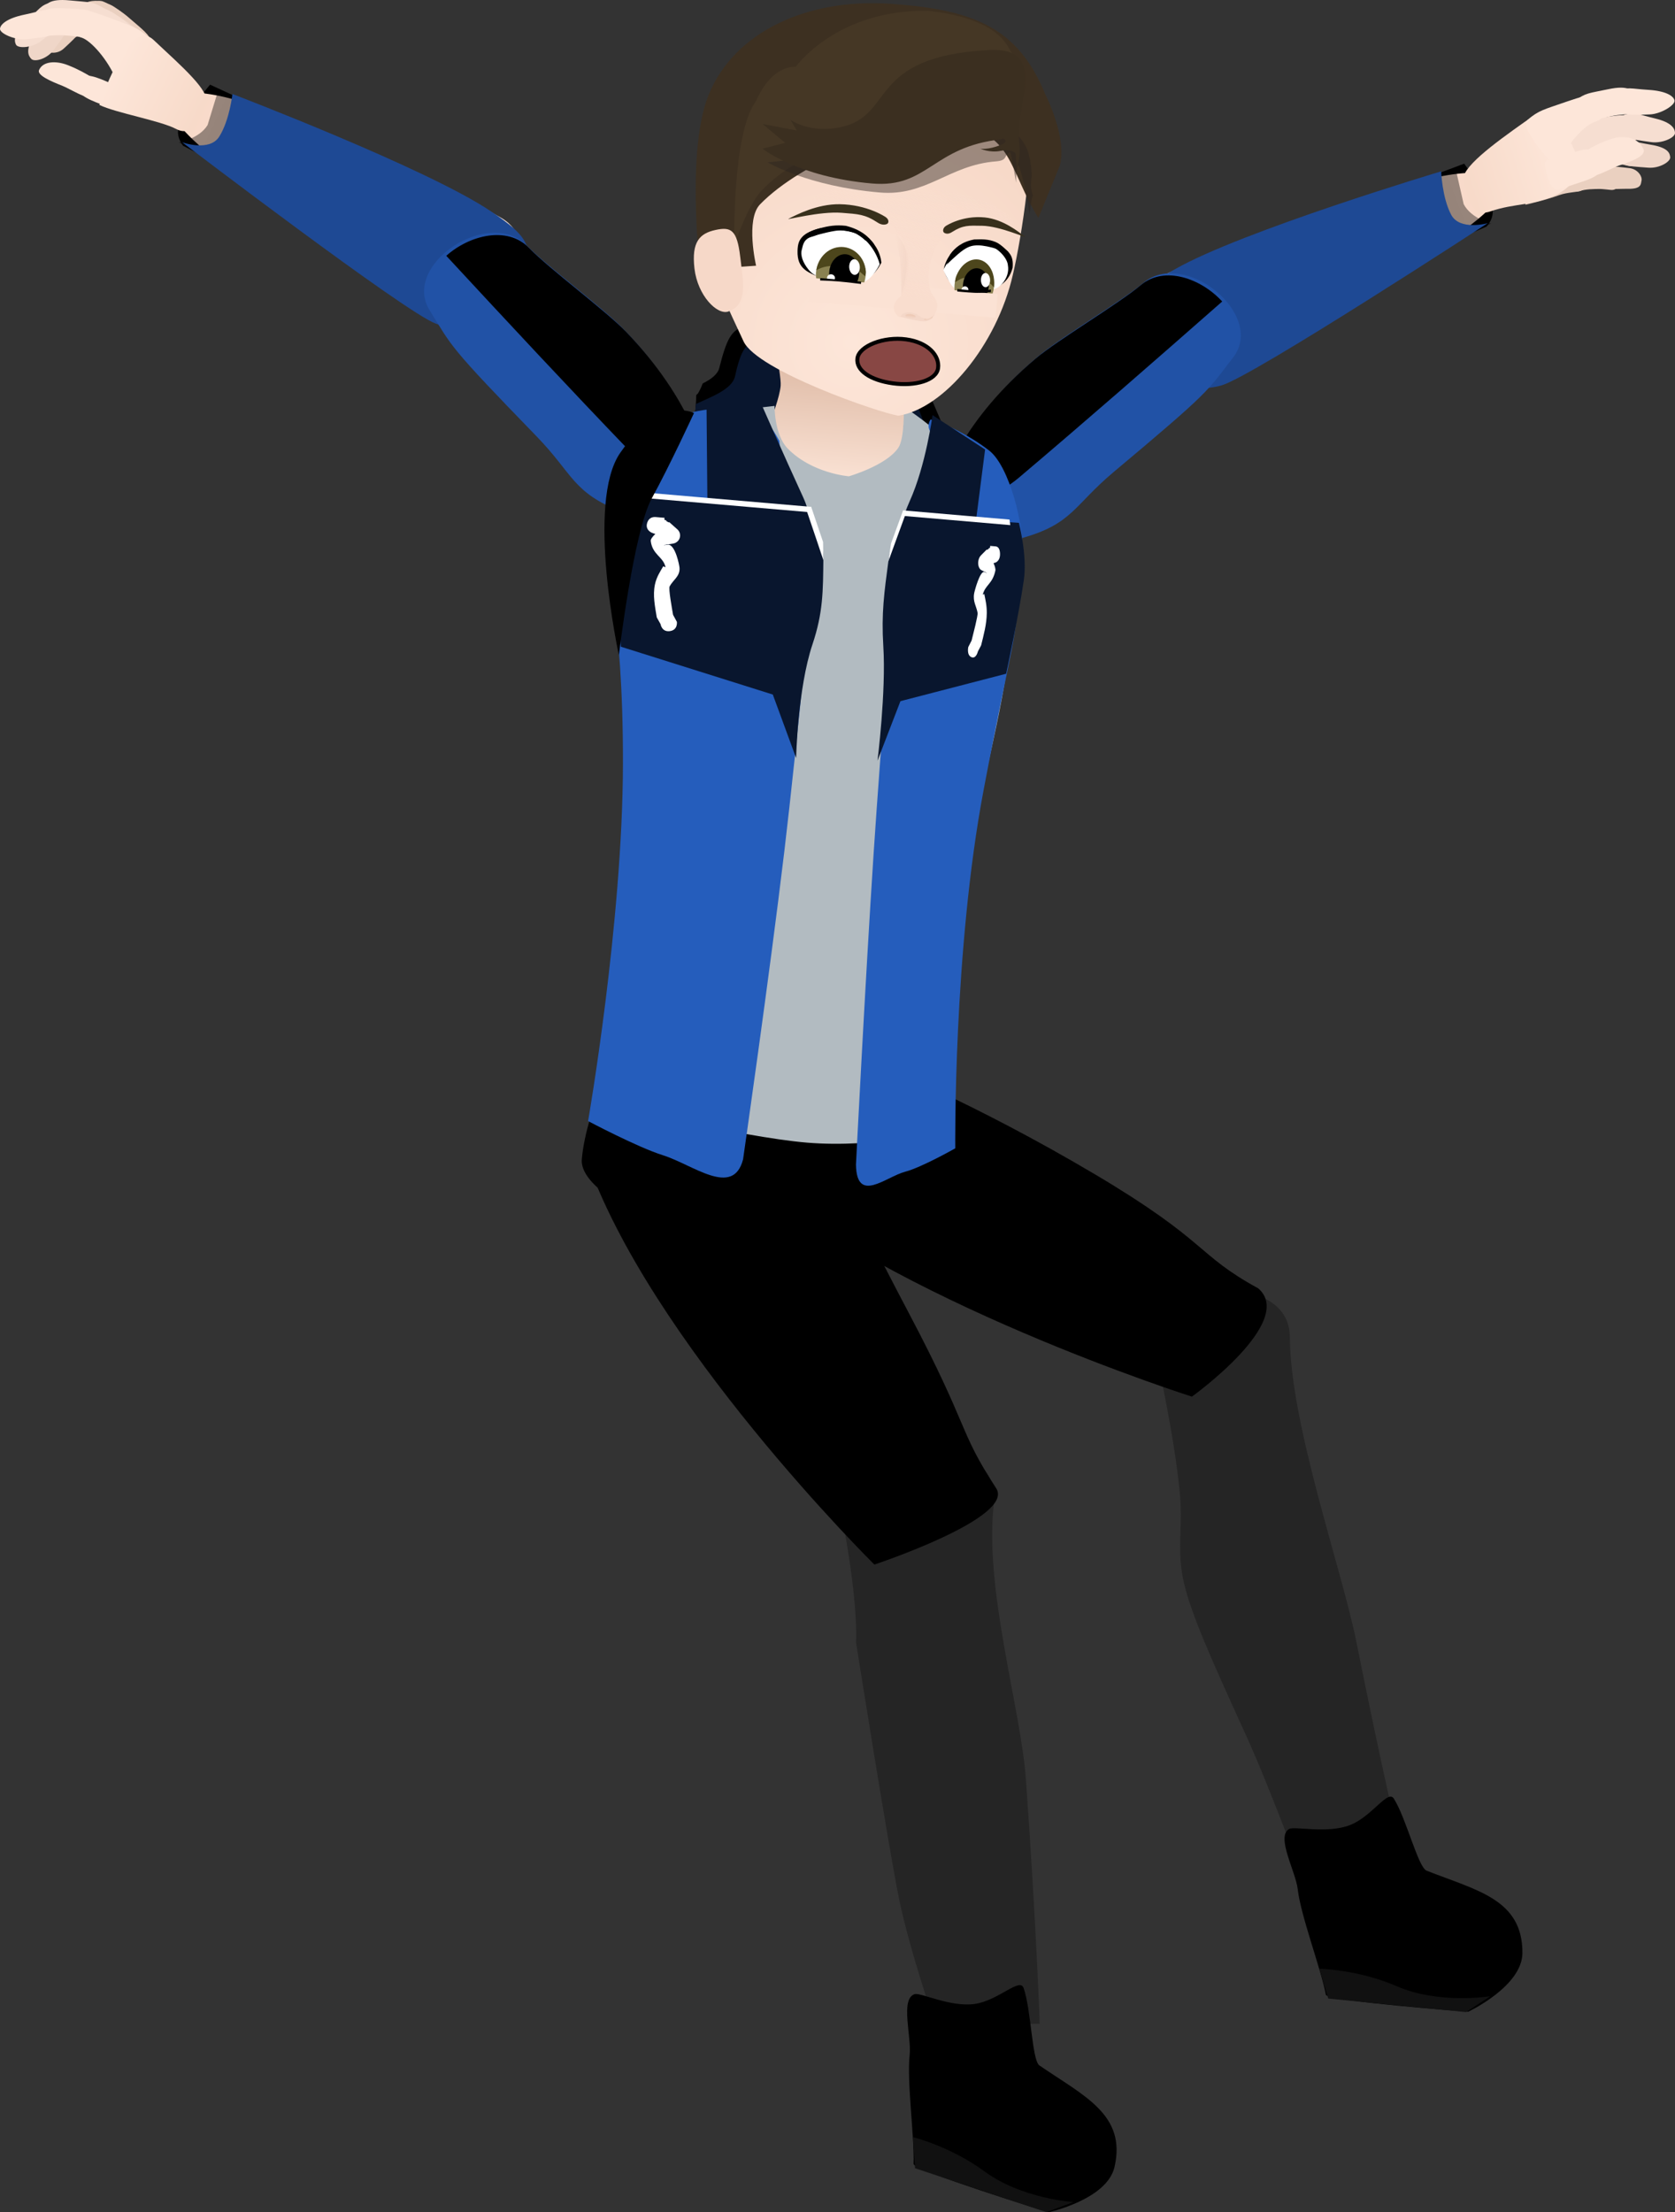 <svg version="1.1" xmlns="http://www.w3.org/2000/svg" xmlns:xlink="http://www.w3.org/1999/xlink" width="316.201" height="417.44" viewBox="0,0,316.201,417.44"><rect x="0" y="0" width="316.201" height="417.44" fill="#333333" stroke="none"/><defs><linearGradient x1="293.963" y1="70.612" x2="362.551" y2="44.918" gradientUnits="userSpaceOnUse" id="color-1"><stop offset="0" stop-color="#fde6d9"/><stop offset="1" stop-color="#f7d9c8"/></linearGradient><linearGradient x1="59.03" y1="154.99" x2="544.088" y2="-26.718" gradientUnits="userSpaceOnUse" id="color-2"><stop offset="0" stop-color="#000000"/><stop offset="1" stop-color="#000000" stop-opacity="0"/></linearGradient><linearGradient x1="354.642" y1="40.545" x2="371.913" y2="35.15" gradientUnits="userSpaceOnUse" id="color-3"><stop offset="0" stop-color="#f7dac9"/><stop offset="1" stop-color="#fde6d9"/></linearGradient><linearGradient x1="174.384" y1="60.016" x2="107.869" y2="29.352" gradientUnits="userSpaceOnUse" id="color-4"><stop offset="0" stop-color="#fde6d9"/><stop offset="1" stop-color="#f7d9c8"/></linearGradient><linearGradient x1="402.482" y1="161.428" x2="-67.914" y2="-55.429" gradientUnits="userSpaceOnUse" id="color-5"><stop offset="0" stop-color="#000000"/><stop offset="1" stop-color="#000000" stop-opacity="0"/></linearGradient><linearGradient x1="115.499" y1="26.327" x2="99.238" y2="18.39" gradientUnits="userSpaceOnUse" id="color-6"><stop offset="0" stop-color="#f7dac9"/><stop offset="1" stop-color="#fde6d9"/></linearGradient><linearGradient x1="237.533" y1="64.826" x2="234.629" y2="98.532" gradientUnits="userSpaceOnUse" id="color-7"><stop offset="0" stop-color="#d2a991"/><stop offset="1" stop-color="#fde6d9"/></linearGradient><radialGradient cx="238.238" cy="70.427" r="43.92" gradientUnits="userSpaceOnUse" id="color-8"><stop offset="0" stop-color="#fde6d9"/><stop offset="1" stop-color="#f7d9c8"/></radialGradient><linearGradient x1="252.635" y1="65.56" x2="252.863" y2="66.265" gradientUnits="userSpaceOnUse" id="color-9"><stop offset="0" stop-color="#ecc6b1"/><stop offset="1" stop-color="#ecc6b1" stop-opacity="0"/></linearGradient><linearGradient x1="245.998" y1="56.402" x2="248.815" y2="56.645" gradientUnits="userSpaceOnUse" id="color-10"><stop offset="0" stop-color="#f4d7c8" stop-opacity="0"/><stop offset="1" stop-color="#f4d7c8"/></linearGradient><linearGradient x1="249.402" y1="65.136" x2="249.307" y2="65.867" gradientUnits="userSpaceOnUse" id="color-11"><stop offset="0" stop-color="#ecc6b1"/><stop offset="1" stop-color="#ecc6b1" stop-opacity="0"/></linearGradient><linearGradient x1="247.684" y1="37.093" x2="244.478" y2="61.547" gradientUnits="userSpaceOnUse" id="color-12"><stop offset="0" stop-color="#f9ddce" stop-opacity="0"/><stop offset="1" stop-color="#f9ddce"/></linearGradient><linearGradient x1="410.446" y1="-1813.268" x2="126.292" y2="1485.4" gradientUnits="userSpaceOnUse" id="color-13"><stop offset="0" stop-color="#2a221e"/><stop offset="1" stop-color="#2a221e" stop-opacity="0"/></linearGradient></defs><g transform="translate(-77.471,-5.84)"><g data-paper-data="{&quot;isPaintingLayer&quot;:true}" fill-rule="nonzero" stroke-linejoin="miter" stroke-miterlimit="10" stroke-dasharray="" stroke-dashoffset="0" style="mix-blend-mode: normal"><path d="M301.353,306.017c-2.033,-7.265 -0.497,-11.249 -1.145,-18.295c-1.012,-11.006 -4.576,-26.74 -4.576,-26.74c-2.506,-13.144 25.259,-16.273 25.329,-2.87c0.086,16.522 9.828,43.914 12.52,57.334c5.564,27.739 8.508,39.354 8.508,39.354l-19.394,2.97c0,0 -6.14,-16.127 -9.199,-22.929c-4.759,-10.582 -10.009,-21.56 -12.042,-28.825z" fill="#252525" stroke="#000000" stroke-width="0" stroke-linecap="butt"/><g data-paper-data="{&quot;index&quot;:null}" stroke="none" stroke-linecap="round"><path d="M327.77,382.243c-0.977,-5.057 -4.727,-14.848 -5.319,-19.918c-0.4,-3.438 -4.148,-9.917 -1.622,-11.373c0.998,-0.575 7.167,0.941 11.477,-0.731c4.191,-1.626 7.146,-6.785 8.285,-4.999c2.328,3.65 4.582,12.956 6.18,13.591c9.451,3.744 18.137,5.371 18.099,15.536c-0.024,6.303 -10.242,11.094 -10.242,11.094c0,0 -26.536,-2.003 -26.858,-3.201z" data-paper-data="{&quot;origPos&quot;:null}" fill="#000000" stroke-width="1"/><path d="M326.517,377.323c0,0 7.334,0.135 14.604,3.295c7.998,3.476 17.669,1.897 17.669,1.897l-4.556,2.991l-26.018,-2.549z" data-paper-data="{&quot;origPos&quot;:null,&quot;origRot&quot;:0}" fill="#111111" stroke-width="1.16"/></g><g stroke="none" stroke-width="0" stroke-linecap="butt"><path d="M359.055,44.688c0.802,2.141 -0.951,3.906 -0.951,3.906l-8.081,3.468l-4.566,-12.187l8.419,-3.154c0,0 4.648,6.55 5.179,7.967z" data-paper-data="{&quot;origPos&quot;:null}" fill="#000000"/><path d="M334.151,60.016c-10.012,5.402 -15.259,12.349 -26.041,18.051c-10.782,5.702 -21.786,-15.431 -10.656,-20.433c17.056,-8.274 20.167,-6.394 28.84,-10.119c9.673,-4.154 20.577,-9.221 30.069,-9.081c4.944,0.072 6.119,2.923 2.647,6.433c-6.486,6.557 -14.848,9.747 -24.86,15.148z" data-paper-data="{&quot;origPos&quot;:null}" fill="url(#color-1)"/><g data-paper-data="{&quot;origPos&quot;:null}"><path d="M353.777,44.356c1.416,2.742 5.207,3.66 5.207,3.66l-9.128,4.13l-4.395,-12.32l6.875,-1.813z" data-paper-data="{&quot;origPos&quot;:null}" fill="url(#color-2)"/><path d="M349.531,38.17c0,0 0.158,4.916 1.885,8.187c1.628,3.082 6.912,1.59 6.912,1.59c0,0 -44.516,29.036 -50.286,30.619c-5.77,1.583 -11.001,-0.313 -14.449,-7.692c-3.868,-7.681 -1.999,-9.839 5.661,-14.221c12.562,-7.188 50.277,-18.483 50.277,-18.483z" data-paper-data="{&quot;origPos&quot;:null,&quot;origRot&quot;:0}" fill="#1e4994"/></g></g><g data-paper-data="{&quot;origPos&quot;:null,&quot;origRot&quot;:0}" stroke="none" stroke-width="0" stroke-linecap="butt"><path d="M270.348,107.385c-4.926,1.387 -13.756,6.849 -15.512,-0.806c-1.665,-7.26 3.892,-21.029 18.569,-33.448c4.288,-3.628 15.595,-10.294 19.898,-13.904c7.797,-6.543 23.151,6.014 16.967,14.043c-5.086,6.604 -4.237,6.275 -22.522,21.597c-7.679,6.435 -7.77,9.807 -17.401,12.519z" data-paper-data="{&quot;origPos&quot;:null,&quot;origRot&quot;:0}" fill="#2152a6"/><path d="M254.087,104.498c-0.118,-7.643 5.712,-19.843 18.853,-30.962c4.288,-3.628 15.595,-10.294 19.898,-13.904c4.461,-3.743 11.394,-1.235 15.354,3.1c-12.727,11.18 -25.48,22.329 -38.416,33.272c-3.744,3.167 -10.233,5.852 -15.688,8.494z" data-paper-data="{&quot;origPos&quot;:null,&quot;origRot&quot;:0}" fill="#000000"/></g><g stroke="none" stroke-width="0" stroke-linecap="butt"><g data-paper-data="{&quot;origPos&quot;:null,&quot;origRot&quot;:0,&quot;index&quot;:null}" fill="#ead0c0"><path d="M365.444,44.473c-0.229,-1.493 0.774,-7.007 0.774,-7.007c0,0 4.24,0.421 5.834,0.194c0.919,-0.131 1.85,0.212 2.765,0.057c1.523,-0.257 2.613,0.115 2.882,1.743c0.299,1.817 -0.295,1.652 -1.785,2.384c-0.482,0.237 -2.607,0.273 -4.043,0.797c-2.736,0.998 -6.427,1.831 -6.427,1.831z" data-paper-data="{&quot;origRot&quot;:0,&quot;origPos&quot;:null,&quot;index&quot;:null}"/><path d="M379.32,37.291c2.975,-0.056 3.569,0.877 3.695,2.033c0.16,1.469 -0.173,2.478 -1.499,2.349c-0.445,-0.043 -1.632,-0.186 -2.075,-0.178c-1.225,0.023 -2.479,0.005 -3.873,0.41c-1.849,0.537 -1.532,-0.952 -1.573,-2.41c0,0 -0.202,-1.155 0.333,-1.448c1.573,-0.86 2.018,-0.7 4.992,-0.756z" data-paper-data="{&quot;origRot&quot;:0,&quot;origPos&quot;:null,&quot;index&quot;:null}"/><path d="M380.424,40.894c-0.483,-0.296 -0.415,-1.485 -0.415,-1.485c-0.096,-1.499 0.292,-1.655 1.163,-1.942c1.004,-0.331 2.26,-0.081 3.883,0.096c1.623,0.177 2.462,1.608 2.303,2.334c-0.148,0.679 0.011,1.604 -2.53,1.572c-2.541,-0.031 -2.986,0.294 -4.404,-0.576z" data-paper-data="{&quot;origRot&quot;:0,&quot;origPos&quot;:null,&quot;index&quot;:null}"/></g><g data-paper-data="{&quot;origRot&quot;:0,&quot;origPos&quot;:null}" fill="#efd6c8"><path d="M367.341,30.865c2.764,-0.645 3.448,-0.376 8.295,0.162c0.663,0.074 3.256,0.565 3.86,0.817c1.867,0.777 2.611,0.586 2.236,2.583c-0.336,1.79 -1.702,2.216 -3.61,1.961c-1.147,-0.154 -2.313,0.239 -3.464,0.111c-1.997,-0.222 -3.99,2.061 -6.03,3.594c-1.403,1.054 -2.466,-6.033 -2.18,-7.674c0,0 -0.048,-1.333 0.893,-1.553z" data-paper-data="{&quot;origRot&quot;:0,&quot;origPos&quot;:null}"/><path d="M376.531,31.799c2.185,-0.69 2.708,-0.432 6.468,0.023c3.76,0.455 4.287,1.603 4.172,2.92c-0.146,1.672 -0.805,2.745 -2.445,2.369c-0.55,-0.126 -2.012,-0.493 -2.572,-0.561c-1.549,-0.187 -3.124,-0.426 -4.975,-0.215c-2.457,0.28 -1.704,-1.332 -1.411,-2.973c0,0 0.019,-1.328 0.763,-1.563z" data-paper-data="{&quot;origRot&quot;:0,&quot;origPos&quot;:null}"/><path d="M383.343,32.785c1.993,-0.633 2.499,-0.176 5.764,0.363c3.266,0.539 3.603,1.597 3.658,2.374c0.058,0.831 -2.031,2.128 -4.148,1.956c-2.117,-0.172 -3.778,-0.182 -4.999,-0.77c-1.06,-0.511 -1.526,-0.769 -1.103,-2.39c0,0 0.15,-1.317 0.829,-1.533z" data-paper-data="{&quot;origRot&quot;:0,&quot;origPos&quot;:null}"/></g><g fill="#f6ded1"><path d="M365.392,31.526c2.466,-1.403 3.216,-1.335 8.084,-2.179c0.666,-0.115 3.337,-0.37 4.004,-0.297c2.061,0.226 2.719,-0.168 3.008,1.869c0.259,1.826 -0.926,2.624 -2.856,2.913c-1.16,0.174 -2.162,0.882 -3.318,1.083c-2.006,0.348 -3.191,3.117 -4.666,5.175c-1.015,1.415 -4.355,-5.143 -4.614,-6.811c0,0 -0.482,-1.276 0.358,-1.754z" data-paper-data="{&quot;origRot&quot;:0,&quot;origPos&quot;:null}"/><path d="M375.77,29.383c1.922,-1.244 2.506,-1.128 6.299,-1.662c3.792,-0.534 4.644,0.452 4.921,1.77c0.352,1.674 0.028,2.895 -1.678,2.954c-0.572,0.02 -2.102,0.042 -2.668,0.122c-1.562,0.22 -3.165,0.397 -4.903,1.085c-2.307,0.913 -2.051,-0.86 -2.251,-2.541c0,0 -0.374,-1.304 0.281,-1.728z" data-paper-data="{&quot;origRot&quot;:0,&quot;origPos&quot;:null}"/><path d="M389.916,28.195c3.194,0.763 3.752,1.949 3.755,2.757c0.003,0.865 -2.44,2.009 -4.522,1.699c-2.082,-0.311 -3.723,-0.425 -4.893,-1.111c-1.015,-0.596 -1.459,-0.893 -0.935,-2.545c0,0 0.234,-1.355 0.919,-1.536c2.012,-0.531 2.482,-0.026 5.675,0.736z" data-paper-data="{&quot;origRot&quot;:0,&quot;origPos&quot;:null}"/></g><path d="M365.453,28.731c5.64,-3.982 9.79,5.804 10.083,8.108c0.288,2.265 -2.03,4.604 -3.977,5.596c-4.543,2.314 -7.99,1.652 -12.803,3.314c-3.81,1.316 -4.459,-3.919 -5.011,-5.684c-0.742,-2.374 5.612,-7.03 11.707,-11.333z" data-paper-data="{&quot;origRot&quot;:0,&quot;origPos&quot;:null}" fill="url(#color-3)"/><g data-paper-data="{&quot;origPos&quot;:null,&quot;origRot&quot;:0,&quot;index&quot;:null}" fill="#fde6d9"><path d="M369.604,36.039c2.29,-0.079 2.492,-0.627 5.353,-1.564c2.861,-0.937 4.282,-0.51 5.022,1.377c0.74,1.887 -0.665,3.24 -3.526,4.177c-1.297,0.425 -3.313,1.115 -4.58,1.484c-1.218,0.355 -1.679,-0.798 -2.255,-2.267c0,0 -1.13,-3.168 -0.014,-3.207z" data-paper-data="{&quot;origPos&quot;:null}"/><path d="M381.678,32.047c2.32,-0.76 5.096,-0.31 6.044,1.934c0.546,1.292 -2.298,2.335 -4.618,3.095c-1.061,0.348 -3.188,1.547 -4.285,1.796c-0.982,0.223 -1.238,-1.184 -1.661,-2.263c0,0 -0.954,-2.006 -0.193,-2.42c1.187,-0.645 2.393,-1.382 4.713,-2.142z" data-paper-data="{&quot;origPos&quot;:null}"/></g><g fill="#fde6d9"><path d="M365.849,28.444c2.175,-1.827 2.934,-1.876 7.606,-3.509c0.639,-0.223 2.614,-0.85 3.267,-1.029c1.96,-0.535 2.596,-0.603 3.283,1.44c0.615,1.832 0.321,2.931 -1.54,3.533c-1.813,0.518 -5.049,4.021 -6.706,7.676c-0.731,1.611 -5.336,-4.586 -5.92,-6.257c0,0 -0.729,-1.233 0.012,-1.855z" data-paper-data="{&quot;origRot&quot;:0,&quot;origPos&quot;:null}"/><path d="M381.12,22.663c3.765,-0.787 4.724,0.182 5.138,1.531c0.525,1.713 0.324,2.998 -1.388,3.164c-0.574,0.056 -2.113,0.173 -2.675,0.29c-1.551,0.324 -3.147,0.606 -4.828,1.426c-2.23,1.088 -2.154,-0.764 -2.527,-2.494c0,0 -0.51,-1.328 0.106,-1.807c1.808,-1.407 2.409,-1.323 6.174,-2.11z" data-paper-data="{&quot;origRot&quot;:0,&quot;origPos&quot;:null}"/><path d="M382.79,23.052c1.891,-0.893 2.475,-0.465 5.839,-0.259c3.364,0.206 4.762,1.165 4.947,1.981c0.198,0.873 -2.558,2.603 -4.709,2.657c-2.151,0.054 -3.817,0.229 -5.141,-0.258c-1.149,-0.423 -1.659,-0.644 -1.508,-2.406c0,0 -0.072,-1.411 0.573,-1.715z" data-paper-data="{&quot;origRot&quot;:0,&quot;origPos&quot;:null}"/></g></g><path d="M284.006,227.325c21.66,12.832 19.201,15.18 30.981,21.61c7.262,6.254 -12.514,20.438 -12.514,20.438c0,0 -56.985,-18.101 -84.393,-42.369c-6.027,-5.336 10.103,-16.014 12.067,-18.823c0,0 5.999,-2.735 12.785,-1.653c0,0 18.202,7.249 41.074,20.799z" data-paper-data="{&quot;origPos&quot;:null,&quot;origRot&quot;:0,&quot;index&quot;:null}" fill="#000000" stroke="#000000" stroke-width="0" stroke-linecap="butt"/><path d="M239.075,315.782c0.39,-11.046 -4.019,-30.446 -4.019,-30.446c-0.821,-13.356 31.702,-9.507 30.074,3.797c-2.007,16.4 5.044,38.884 6.015,52.537c2.007,28.22 2.598,46.035 2.598,46.035l-19.614,0.49c0,0 -4.912,-14.302 -6.889,-23.813c-1.977,-9.511 -8.164,-48.601 -8.164,-48.601z" fill="#252525" stroke="#000000" stroke-width="0" stroke-linecap="butt"/><path d="M248.955,253.446c11.763,22.264 9.247,21.968 16.57,33.215c3.633,5.579 -22.995,14.399 -22.995,14.399c0,0 -42.708,-42.209 -54.533,-77.106c-2.6,-7.673 18.338,-10.546 21.733,-12.312c0,0 12.825,-4.098 18.513,-0.079c0,0 8.402,18.584 20.711,41.883z" data-paper-data="{&quot;origRot&quot;:0,&quot;index&quot;:null}" fill="#000000" stroke="#000000" stroke-width="0" stroke-linecap="butt"/><g data-paper-data="{&quot;index&quot;:null,&quot;origRot&quot;:0}" stroke="none" stroke-linecap="round"><path d="M249.934,414.168c0.176,-5.148 -1.295,-15.529 -0.741,-20.603c0.377,-3.441 -1.831,-10.592 0.956,-11.448c1.101,-0.338 6.776,2.516 11.351,1.847c4.448,-0.65 8.479,-5.02 9.192,-3.025c1.455,4.077 1.576,13.652 2.992,14.628c8.377,5.758 16.481,9.282 14.177,19.183c-1.429,6.139 -12.459,8.53 -12.459,8.53c0,0 -25.42,-7.873 -25.467,-9.112z" data-paper-data="{&quot;origPos&quot;:null}" fill="#000000" stroke-width="1"/><path d="M249.811,409.092c0,0 7.119,1.768 13.501,6.47c7.021,5.173 16.801,5.791 16.801,5.791l-5.108,1.899l-24.794,-8.289z" data-paper-data="{&quot;origPos&quot;:null,&quot;origRot&quot;:0}" fill="#111111" stroke-width="1.16"/></g><g stroke="none" stroke-width="0" stroke-linecap="butt"><path d="M117.122,21.815l8.164,3.764l-5.449,11.819l-7.804,-4.052c0,0 -1.619,-1.89 -0.662,-3.966c0.633,-1.374 5.75,-7.565 5.75,-7.565z" data-paper-data="{&quot;origPos&quot;:null}" fill="#000000"/><path d="M135.083,46.496c-9.588,-6.123 -17.693,-9.918 -23.68,-16.934c-3.204,-3.755 -1.824,-6.512 3.112,-6.221c9.477,0.559 19.979,6.412 29.321,11.266c8.376,4.352 11.617,2.705 28.019,12.21c10.733,5.806 -1.794,26.073 -12.128,19.595c-10.334,-6.478 -15.056,-13.793 -24.644,-19.916z" data-paper-data="{&quot;origPos&quot;:null}" fill="url(#color-4)"/><g data-paper-data="{&quot;origPos&quot;:null}"><path d="M118.564,23.216l6.724,2.313l-5.288,11.964l-8.8,-4.79c0,0 3.848,-0.636 5.461,-3.267z" data-paper-data="{&quot;origPos&quot;:null}" fill="url(#color-5)"/><path d="M121.349,23.579c0,0 36.783,14.035 48.783,22.127c7.317,4.934 9.022,7.223 4.6,14.599c-3.981,7.105 -9.337,8.612 -14.975,6.61c-5.638,-2.002 -47.9,-34.231 -47.9,-34.231c0,0 5.16,1.876 7.01,-1.078c1.963,-3.135 2.482,-8.026 2.482,-8.026z" data-paper-data="{&quot;origPos&quot;:null,&quot;origRot&quot;:0}" fill="#1e4994"/></g></g><g data-paper-data="{&quot;origPos&quot;:null,&quot;origRot&quot;:0}" stroke="none" stroke-width="0" stroke-linecap="butt"><path d="M194.781,102.404c-9.302,-3.685 -9.047,-7.049 -16.025,-14.237c-16.617,-17.116 -15.806,-16.702 -20.188,-23.792c-5.328,-8.621 11.233,-19.537 18.318,-12.229c3.91,4.033 14.474,11.823 18.367,15.871c13.327,13.859 17.442,28.125 15.041,35.176c-2.531,7.435 -10.755,1.096 -15.513,-0.789z" data-paper-data="{&quot;origPos&quot;:null,&quot;origRot&quot;:0}" fill="#2152a6"/><path d="M211.252,101.2c-5.155,-3.188 -11.335,-6.524 -14.734,-10.058c-11.746,-12.211 -23.289,-24.61 -34.802,-37.036c4.383,-3.906 11.537,-5.689 15.591,-1.509c3.91,4.033 14.474,11.823 18.367,15.871c11.931,12.408 16.479,25.141 15.578,32.732z" data-paper-data="{&quot;origPos&quot;:null,&quot;origRot&quot;:0}" fill="#000000"/></g><g stroke="none" stroke-width="0" stroke-linecap="butt"><g data-paper-data="{&quot;origPos&quot;:null,&quot;origRot&quot;:0}" fill="#fde6d9"><path d="M101.55,22.608c1.024,0.148 0.17,2.584 0.17,2.584c-0.444,1.124 -0.8,2.005 -1.936,1.591c-1.181,-0.43 -3.066,-1.197 -4.278,-1.675c-2.673,-1.055 -4.037,-2.293 -3.467,-3.736c0.57,-1.444 1.846,-1.64 4.52,-0.585c2.673,1.055 2.89,1.518 4.991,1.821z" data-paper-data="{&quot;origPos&quot;:null}"/><path d="M94.704,20.347c0.72,0.413 -0.039,1.931 -0.039,1.931c-0.326,0.826 -0.48,1.933 -1.392,1.651c-1.018,-0.315 -3.035,-1.505 -4.026,-1.896c-2.168,-0.855 -4.831,-1.994 -4.405,-2.978c0.74,-1.71 3.256,-1.782 5.424,-0.927c2.168,0.855 3.315,1.576 4.438,2.22z" data-paper-data="{&quot;origPos&quot;:null}"/></g><g data-paper-data="{&quot;origPos&quot;:null,&quot;origRot&quot;:0}" fill="#ead0c0"><path d="M106.512,14.327c0.381,0.784 -0.758,1.651 -0.758,1.651c-1.195,1.3 -6.98,7.042 -6.944,5.384c0.053,-2.412 0.004,-6.976 -1.378,-8.174c-0.797,-0.691 -1.17,-1.743 -1.986,-2.413c-1.357,-1.115 -1.821,-2.326 -0.532,-3.76c1.438,-1.6 1.726,-0.969 3.493,-0.232c0.571,0.238 2.536,1.657 2.995,2.055c3.355,2.909 3.99,3.189 5.11,5.49z" data-paper-data="{&quot;origRot&quot;:0,&quot;origPos&quot;:null}"/><path d="M96.139,6.004c0.705,0.03 1.146,1.327 1.146,1.327c0.773,1.528 1.926,2.906 -0.242,3.291c-1.634,0.29 -2.89,0.946 -4.14,1.545c-0.453,0.217 -1.572,0.968 -1.997,1.239c-1.267,0.808 -2.167,-0.066 -2.827,-1.665c-0.519,-1.259 -0.441,-2.526 2.594,-3.98c3.035,-1.454 3.395,-1.847 5.465,-1.757z" data-paper-data="{&quot;origRot&quot;:0,&quot;origPos&quot;:null}"/><path d="M89.994,8.348c0.611,-0.187 1.605,0.8 1.605,0.8c1.386,1.088 1.241,1.545 0.861,2.525c-0.439,1.128 -1.57,2.022 -2.904,3.29c-1.334,1.268 -3.199,0.878 -3.722,0.173c-0.488,-0.658 -1.416,-1.243 0.457,-3.421c1.873,-2.178 1.91,-2.818 3.704,-3.367z" data-paper-data="{&quot;origRot&quot;:0,&quot;origPos&quot;:null}"/></g><g data-paper-data="{&quot;origPos&quot;:null,&quot;origRot&quot;:0}" fill="#efd6c8"><path d="M107.607,15.583c0.514,0.819 -0.557,1.77 -0.557,1.77c-1.067,1.411 -7.35,5.9 -7.552,4.142c-0.293,-2.556 0.03,-5.631 -1.596,-6.861c-0.938,-0.709 -1.482,-1.813 -2.436,-2.5c-1.587,-1.143 -2.251,-2.412 -1.104,-3.967c1.279,-1.735 1.673,-1.075 3.636,-0.345c0.635,0.236 2.905,1.683 3.445,2.092c3.947,2.986 4.655,3.264 6.165,5.67z" data-paper-data="{&quot;origRot&quot;:0,&quot;origPos&quot;:null}"/><path d="M96.753,7.334c0.727,0.284 0.616,1.702 0.616,1.702c0.135,1.764 0.736,3.518 -1.712,3.11c-1.845,-0.308 -3.455,-0.123 -5.034,0.008c-0.571,0.047 -2.08,0.373 -2.647,0.484c-1.689,0.328 -2.248,-0.846 -2.232,-2.637c0.012,-1.411 0.656,-2.613 4.489,-2.931c3.833,-0.318 4.385,-0.569 6.519,0.264z" data-paper-data="{&quot;origRot&quot;:0,&quot;origPos&quot;:null}"/><path d="M87.468,7.746c0.616,-0.358 1.737,0.5 1.737,0.5c1.537,0.875 1.431,1.421 1.128,2.607c-0.349,1.367 -1.437,2.64 -2.701,4.382c-1.264,1.742 -3.65,2.377 -4.257,1.719c-0.568,-0.615 -1.166,-1.654 0.57,-4.543c1.737,-2.889 1.715,-3.612 3.523,-4.664z" data-paper-data="{&quot;origRot&quot;:0,&quot;origPos&quot;:null}"/></g><g data-paper-data="{&quot;origPos&quot;:null,&quot;origRot&quot;:0}" fill="#f6ded1"><path d="M107.324,16.142c0.47,0.845 -0.65,1.738 -0.65,1.738c-1.141,1.352 -7.652,5.502 -7.761,3.736c-0.158,-2.568 0.328,-5.622 -1.231,-6.936c-0.899,-0.758 -1.384,-1.889 -2.3,-2.626c-1.525,-1.225 -2.12,-2.528 -0.893,-4.02c1.369,-1.665 1.727,-0.985 3.649,-0.152c0.621,0.269 2.812,1.834 3.329,2.271c3.783,3.191 4.475,3.506 5.856,5.989z" data-paper-data="{&quot;origRot&quot;:0,&quot;origPos&quot;:null}"/><path d="M96.968,7.333c0.665,0.409 0.304,1.785 0.304,1.785c-0.181,1.76 0.098,3.593 -2.238,2.756c-1.761,-0.631 -3.378,-0.736 -4.955,-0.888c-0.571,-0.055 -2.113,-0.003 -2.69,0.005c-1.72,0.023 -2.061,-1.232 -1.727,-2.992c0.263,-1.386 1.11,-2.454 4.939,-2.085c3.829,0.369 4.417,0.22 6.368,1.42z" data-paper-data="{&quot;origRot&quot;:0,&quot;origPos&quot;:null}"/><path d="M87.141,6.288c0.69,-0.178 1.537,0.952 1.537,0.952c1.243,1.258 0.992,1.755 0.38,2.815c-0.706,1.221 -2.099,2.152 -3.787,3.487c-1.688,1.334 -4.383,1.51 -4.789,0.713c-0.38,-0.746 -0.448,-2.12 2.006,-4.43c2.454,-2.31 2.629,-3.012 4.654,-3.536z" data-paper-data="{&quot;origRot&quot;:0,&quot;origPos&quot;:null}"/></g><g data-paper-data="{&quot;origPos&quot;:null,&quot;origRot&quot;:0}" fill="#fde6d9"><path d="M105.494,12.854c0.723,0.643 -0.039,1.855 -0.039,1.855c-0.63,1.653 -5.404,7.722 -6.09,6.091c-1.556,-3.699 -4.694,-7.29 -6.492,-7.858c-1.844,-0.653 -2.108,-1.76 -1.442,-3.574c0.742,-2.024 1.376,-1.938 3.321,-1.349c0.648,0.196 2.605,0.877 3.237,1.118c4.625,1.761 5.382,1.831 7.506,3.717z" data-paper-data="{&quot;origRot&quot;:0,&quot;origPos&quot;:null}"/><path d="M95.912,8.61c0.678,0.386 0.363,1.774 0.363,1.774c-0.122,1.765 0.218,3.588 -2.145,2.829c-1.781,-0.572 -3.401,-0.623 -4.982,-0.723c-0.572,-0.036 -2.112,0.068 -2.689,0.094c-1.718,0.08 -2.101,-1.163 -1.826,-2.933c0.217,-1.394 1.028,-2.49 4.867,-2.248c3.839,0.242 4.421,0.073 6.412,1.207z" data-paper-data="{&quot;origRot&quot;:0,&quot;origPos&quot;:null}"/><path d="M87.902,8.026c0.681,0.209 0.811,1.615 0.811,1.615c0.401,1.723 -0.073,2.015 -1.15,2.597c-1.241,0.671 -2.915,0.735 -5.052,0.989c-2.137,0.253 -5.111,-1.065 -5.04,-1.958c0.067,-0.834 1.313,-1.983 4.614,-2.667c3.3,-0.684 3.817,-1.19 5.816,-0.577z" data-paper-data="{&quot;origRot&quot;:0,&quot;origPos&quot;:null}"/></g><path d="M106.431,13.349c5.423,5.079 10.909,9.835 9.867,11.968c-0.774,1.586 -1.996,6.733 -5.567,4.863c-3.05,-1.597 -11.407,-3.032 -14.501,-4.542c0,0 5.443,-16.744 10.2,-12.289z" data-paper-data="{&quot;origRot&quot;:0,&quot;origPos&quot;:null}" fill="url(#color-6)"/></g><g stroke-linecap="butt"><g data-paper-data="{&quot;origPos&quot;:null}" stroke="none"><path d="M213.255,75.277c1.4,-5.595 2.301,-6.895 4.277,-7.745c1.975,-0.85 8.624,-1.497 15.902,-0.938c7.277,0.56 5.424,-2.119 12.161,1.59c6.737,3.709 5.901,4.595 6.272,8.557c0.371,3.962 7.232,14.018 3.23,15.017c-3.962,0.988 -29.307,3.049 -47.12,-3.73c0.51,-2.554 0.896,-5.047 0.921,-7.575c0.017,-0.037 0.033,-0.074 0.05,-0.111l0.272,-0.243c0,0 0.494,-0.781 0.908,-1.904c1.593,-0.799 2.83,-1.731 3.128,-2.919z" data-paper-data="{&quot;origPos&quot;:null}" fill="#000000" stroke-width="0"/><g data-paper-data="{&quot;origPos&quot;:null}"><path d="M211.098,89.454c-1.257,-0.564 -2.279,-1.082 -3.094,-1.561c0.389,-1.962 0.701,-3.889 0.831,-5.823c2.982,-1.374 6.841,-2.79 7.387,-5.214c0.268,-1.189 0.421,-1.86 0.794,-3.018c0.657,-2.046 1.436,-3.125 3.306,-3.988c1.959,-0.904 7.127,-1.555 13.415,-1.072c6.288,0.484 6.24,-1.42 11.901,1.889c5.661,3.31 3.422,3.275 3.697,7.23c0.274,3.955 6.494,13.793 2.605,14.969c-3.889,1.176 -25.719,3.367 -40.841,-3.412z" data-paper-data="{&quot;origPos&quot;:null}" fill="#09162e" stroke-width="0"/><g data-paper-data="{&quot;origPos&quot;:null}" fill="none" stroke-width="1" font-family="sans-serif" font-weight="normal" font-size="12" text-anchor="start"/></g></g><path d="M247.399,94.237c0,0 -9.4,4.585 -13.917,4.196c-3.889,-0.335 -14.537,-7.071 -14.537,-7.071c0,0 2.461,-2.651 3.446,-4.865c0.837,-1.882 2.271,-5.792 2.451,-7.879c0.191,-2.223 -2.432,-14.214 -2.432,-14.214l27.391,1.479z" data-paper-data="{&quot;origPos&quot;:null}" fill="url(#color-7)" stroke="none" stroke-width="0"/><g data-paper-data="{&quot;origPos&quot;:null}" fill="#b2bbc1" stroke="none" stroke-width="0"><path d="M196.79,163.896l62.212,4.065c0,0 -2.594,16.119 -3.174,26.258c-0.526,9.191 -0.215,14.863 0.256,24.046c0.573,13.778 -13.365,18.157 -27.049,17.41c-14.323,-0.783 -42.629,-6.163 -39.541,-18.735c0,0 3.818,-19.057 5.541,-31.581c1.125,-8.177 1.756,-21.463 1.756,-21.463z" data-paper-data="{&quot;origPos&quot;:null}"/><path d="M196.886,165.359c0,0 -0.059,-11.943 -0.826,-19.603c-1.866,-18.646 -2.119,-29.01 -2.73,-47.687c0.137,-4.475 5.762,-13.547 13.921,-14.009c5.024,-0.284 16.44,-1.628 16.44,-1.628c0,0 -0.079,5.389 2.439,7.999c4.584,4.751 11.596,5.283 11.596,5.283c0,0 7.112,-2.046 9.345,-5.411c1.204,-1.815 1.01,-7.729 1.01,-7.729c0,0 14.948,9.591 19.337,20.65c4.389,11.059 1.662,19.622 -0.369,31.856c-2.031,12.234 -8.013,35.194 -8.013,35.194l-62.149,-4.916z" data-paper-data="{&quot;origPos&quot;:null}"/></g><path d="M256.532,229.302c-0.648,7.524 -14.335,14.929 -30.521,13.535c-16.186,-1.394 -39.354,-10.754 -38.706,-18.278c0.436,-5.056 2.568,-10.784 2.568,-10.784c0,0 27.411,6.637 39.953,7.671c13.157,1.084 25.899,-2.244 25.899,-2.244c0,0 1.455,2.577 0.807,10.101z" data-paper-data="{&quot;origPos&quot;:null}" fill="#000000" stroke="none" stroke-width="0"/><g data-paper-data="{&quot;origPos&quot;:null,&quot;index&quot;:null}"><path d="M242.378,167.052c1.34,-20.404 4.215,-55.848 4.215,-55.848c0.743,-9.209 5.796,-12.417 7.064,-20.498c1.326,-2.564 -1.982,-3.374 -0.516,-5.708c2.889,0.784 7.443,3.054 11.098,5.888c3.66,2.837 6.783,14.066 6.241,20.783c-1.404,17.386 -1.76,13.864 -7.326,43.239c-5.744,30.315 -5.352,67.611 -5.352,67.611c0,0 -6.313,3.585 -9.46,4.417c-3.709,0.981 -9.154,6.121 -9.286,-1.336c0,0 1.749,-34.583 3.322,-58.547z" data-paper-data="{&quot;origPos&quot;:null}" fill="#255dbc" stroke="#000000" stroke-width="0"/><path d="M247.452,138.142l-4.328,11.229c0,0 1.635,-12.991 1.097,-21.6c-0.387,-6.195 0.162,-10.099 0.998,-16.347c0.446,-3.334 2.936,-8.414 2.936,-8.414l21.662,1.487c0,0 1.602,6.133 0.934,10.784c-0.939,6.534 -3.341,17.686 -3.341,17.686z" data-paper-data="{&quot;origPos&quot;:null}" fill="#09162e" stroke="none" stroke-width="0"/><path d="M247.207,106.534c0,0 0.627,-3.108 1.974,-6.081c3.093,-6.829 4.329,-16.286 4.329,-16.286l9.925,6.487l-2.082,16.221z" data-paper-data="{&quot;origPos&quot;:null}" fill="#09162e" stroke="none" stroke-width="0"/><path d="M262.075,128.766c0,0 -0.342,1.485 -1.248,1.063c-0.906,-0.422 -0.564,-1.907 -0.564,-1.907l0.625,-1.221c0.287,-1.172 1.22,-4.71 1.13,-5.221c-0.229,-1.297 -0.926,-2.116 -0.649,-3.68c0.086,-0.486 1.09,-4.246 1.919,-4.039c0.043,0.011 0.074,0.044 0.097,0.093c0.106,-0.059 0.405,0.192 0.338,0.065l-0.969,-0.49c-0.414,-0.193 -0.68,-0.834 -0.616,-1.568c0.044,-0.511 0.238,-0.95 0.5,-1.21l1.119,-1.135l0.033,0.091c0.118,-0.085 0.229,-0.157 0.339,-0.221l-0.007,-0.102l0.241,-0.073l0.031,-0.364l1.023,0.088c0.038,0.003 0.075,0.01 0.111,0.02c0.28,0.06 0.64,0.309 0.714,1.167c0.004,0.038 0.006,0.076 0.008,0.115c0.046,0.872 -0.266,1.327 -0.528,1.553c-0.109,0.102 -0.229,0.174 -0.354,0.208l-0.339,0.103c0.242,0.545 0.409,1.107 0.343,1.415c-0.548,2.54 -1.858,2.625 -2.371,4.488c-0.04,0.143 0.258,-0.179 0.286,-0.038c0.191,0.955 0.483,2.106 0.466,3.561c-0.024,2.113 -0.583,4.1 -1.068,6.083l-0.61,1.158zM263.434,115.473c0.009,0.035 0.019,0.067 0.032,0.095c0.042,0.092 0.014,0.031 -0.032,-0.095z" data-paper-data="{&quot;origPos&quot;:null}" fill="#ffffff" stroke="none" stroke-width="0.5"/><path d="M247.876,103.176l0.089,-1.028l20.079,1.73l0.142,1.048z" data-paper-data="{&quot;origPos&quot;:null}" fill="#ffffff" stroke="none" stroke-width="0"/><path d="M246.23,108.851l-1.056,2.917l0.505,-3.377l2.285,-6.261l0.551,0.46z" data-paper-data="{&quot;origPos&quot;:null,&quot;origRot&quot;:0}" fill="#ffffff" stroke="none" stroke-width="0"/></g><g data-paper-data="{&quot;origPos&quot;:null}"><path d="M225.54,166.43c-2.848,23.855 -7.793,58.162 -7.793,58.162c-1.88,7.283 -9.427,1.025 -15.133,-0.768c-4.84,-1.52 -14.123,-6.448 -14.123,-6.448c0,0 6.537,-37.528 6.578,-67.506c0.041,-29.978 -3.832,-34.77 -2.184,-52.135c0.637,-6.708 6.628,-11.561 13.11,-13.524c6.473,-1.961 9.661,-1.079 14.451,-1.202c1.82,2.617 2.615,3.21 4.159,6.022c0.217,8.21 7.571,12.487 6.699,21.684c0,0 -3.339,35.404 -5.764,55.715z" data-paper-data="{&quot;origPos&quot;:null}" fill="#255dbc" stroke="#000000" stroke-width="0"/><path d="M194.679,127.87c0,0 -0.74,-12.101 -0.777,-18.719c-0.027,-4.711 4.006,-10.359 4.006,-10.359l32.19,3.491c0,0 2.841,5.539 2.808,8.909c-0.062,6.314 -0.058,10.266 -2.064,16.255c-2.786,8.322 -3.081,21.429 -3.081,21.429l-4.401,-11.981z" data-paper-data="{&quot;origPos&quot;:null}" fill="#09162e" stroke="none" stroke-width="0"/><path d="M211.016,101.333l-0.167,-18.787l9.454,-2.483c0,0 5.316,12.093 8.729,19.482c1.486,3.218 1.792,6.406 1.792,6.406z" data-paper-data="{&quot;origPos&quot;:null}" fill="#09162e" stroke="none" stroke-width="0"/><path d="M202.169,123.606l-0.716,-1.272c-0.332,-2.053 -0.78,-4.127 -0.345,-6.205c0.299,-1.431 1.023,-2.494 1.542,-3.388c0.077,-0.132 0.48,0.251 0.449,0.101c-0.404,-1.942 -2.477,-2.318 -2.784,-4.932c-0.037,-0.317 0.356,-0.831 0.864,-1.311l-0.519,-0.177c-0.193,-0.061 -0.369,-0.159 -0.52,-0.284c-0.367,-0.28 -0.764,-0.797 -0.496,-1.641c0.011,-0.038 0.024,-0.075 0.038,-0.111c0.31,-0.825 0.94,-0.988 1.402,-0.985c0.06,-0.002 0.121,-0 0.182,0.005l1.654,0.142l-0.031,0.364l0.368,0.126l-0.034,0.099c0.162,0.088 0.323,0.183 0.492,0.293l0.074,-0.082l1.534,1.364c0.361,0.314 0.572,0.788 0.528,1.299c-0.063,0.734 -0.632,1.303 -1.336,1.4l-1.657,0.264c-0.135,0.109 0.398,-0.07 0.555,0.012c0.047,-0.043 0.104,-0.068 0.176,-0.069c1.37,-0.018 2.134,3.895 2.162,4.391c0.092,1.596 -1.205,2.243 -1.861,3.464c-0.258,0.481 0.44,4.16 0.636,5.373l0.726,1.338c0,0 0.214,1.533 -1.327,1.744c-1.542,0.211 -1.756,-1.322 -1.756,-1.322zM202.757,111.996c0.027,-0.025 0.051,-0.054 0.073,-0.086c-0.102,0.114 -0.161,0.167 -0.073,0.086z" data-paper-data="{&quot;origPos&quot;:null}" fill="#ffffff" stroke="none" stroke-width="0.5"/><path d="M197.671,99.68l0.461,-0.996l32.463,2.796l-0.089,1.028z" data-paper-data="{&quot;origPos&quot;:null}" fill="#ffffff" stroke="none" stroke-width="0"/><path d="M229.616,101.791l0.983,-0.328l2.25,6.651l0.051,3.425l-1.034,-3.097z" data-paper-data="{&quot;origPos&quot;:null,&quot;origRot&quot;:0}" fill="#ffffff" stroke="none" stroke-width="0"/><path d="M194.303,129.466c0,0 -6.309,-28.748 0.256,-38.186c7.601,-10.928 13.92,-7.499 13.92,-7.499c0,0 -4.579,9.931 -7.979,16.115c-3.4,6.184 -6.197,29.57 -6.197,29.57z" data-paper-data="{&quot;origPos&quot;:null}" fill="#000000" stroke="none" stroke-width="0"/></g></g><g stroke-linecap="butt"><path d="M248.622,7.917c16.86,0.996 21.63,13.71 22.848,19.135c1.496,6.663 -1.11,23.451 -2.796,30.636c-3.051,13.34 -13.055,25.29 -21.625,26.594c-3.6,-0.55 -26.627,-8.479 -29.217,-14.033c-6.206,-13.31 -8.386,-17.676 -7.582,-32.339c0.896,-16.342 12.694,-31.861 38.373,-29.993z" data-paper-data="{&quot;origPos&quot;:null}" fill="url(#color-8)" stroke="none" stroke-width="0"/><g data-paper-data="{&quot;origPos&quot;:null,&quot;origRot&quot;:0}" stroke="none" stroke-width="0"><path d="M256.732,58.944c-0.702,-0.847 -1.114,-2.212 -1.114,-2.212c0,0 0.44,-3.778 4.495,-5.196c1.739,-0.326 3.261,-0.173 5.207,0.316c0.813,0.204 2.089,0.998 2.674,1.733c0.624,0.784 0.726,1.61 0.638,2.78c-0.812,2.993 -2.955,3.879 -5.194,4.39c0,0 -4.353,1.029 -6.706,-1.81z" data-paper-data="{&quot;origPos&quot;:null}" fill="#000000"/><path d="M257.002,54.173c0.877,-1.308 1.49,-1.355 2.93,-2.082c1.949,-0.366 2.29,-0.286 4.251,0.064c1.705,0.501 3.477,2.393 3.56,3.77c0.188,1.062 -0.103,2.349 -1.112,3.485c-1.008,1.135 -2.087,1.122 -3.612,1.38c-1.483,0.251 -2.391,0.159 -3.906,0.174c0,0 -1.275,-0.268 -2.077,-1.423c-0.802,-1.155 -1.505,-2.776 -1.505,-2.776z" data-paper-data="{&quot;origPos&quot;:null}" fill="#ffffff"/></g><g data-paper-data="{&quot;origRot&quot;:0}" stroke="#000000" stroke-width="0"><path d="M257.961,58.104c0.045,-0.139 0.094,-0.275 0.147,-0.408c3.782,-1.567 4.134,-0.727 7.034,1.296c0.01,0.679 -0.025,1.398 -0.249,2.092c-0.418,1.29 -1.184,2.292 -2.086,2.869c-0.901,0.577 -2.328,0.484 -3.284,0.073c-0.956,-0.411 -1.264,-1.064 -1.617,-2.18c-0.353,-1.116 -0.363,-2.452 0.054,-3.742z" data-paper-data="{&quot;origPos&quot;:null}" fill="#898151"/><path d="M259.994,55.333c0.901,-0.577 1.938,-0.728 2.894,-0.317c0.956,0.411 1.653,1.307 2.007,2.424c0.25,0.789 0.328,1.687 0.205,2.601c-0.386,-0.314 -0.817,-1.309 -3.462,-1.731c-2.907,-0.464 -3.287,0.679 -3.872,0.728c0.051,-0.275 0.054,-0.563 0.142,-0.836c0.417,-1.29 1.184,-2.292 2.086,-2.869z" data-paper-data="{&quot;origPos&quot;:null}" fill="#4d461c"/></g><g data-paper-data="{&quot;origPos&quot;:null,&quot;origRot&quot;:0}" stroke="none" stroke-width="0"><path d="M233.842,58.6c-4.096,-1.16 -5.891,-2.121 -5.814,-5.393c0.03,-1.257 0.251,-2.121 1.104,-2.868c0.8,-0.701 2.449,-1.367 3.463,-1.471c2.43,-0.249 4.303,-0.2 6.384,0.39c4.775,2.074 4.866,6.154 4.866,6.154c0,0 -0.663,1.394 -1.618,2.198c-3.202,2.693 -8.386,0.991 -8.386,0.991z" data-paper-data="{&quot;origPos&quot;:null}" fill="#000000"/><path d="M241.787,58.199c-1.114,1.117 -2.699,1.225 -2.699,1.225c-1.844,-0.226 -2.962,-0.255 -4.74,-0.729c-1.827,-0.487 -3.144,-0.623 -4.239,-1.971c-1.096,-1.349 -1.606,-2.756 -1.252,-3.86c0.175,-0.545 0.212,-1.904 1.859,-2.353c1.213,-0.33 2.203,-1.122 3.23,-1.163c2.432,-0.099 2.856,-0.136 5.189,0.525c3.578,2.088 4.402,5.824 4.402,5.824c0,0 -0.635,1.386 -1.749,2.502z" data-paper-data="{&quot;origPos&quot;:null}" fill="#ffffff"/></g><g stroke="#000000" stroke-width="0"><path d="M240.894,56.947c0.106,1.403 -0.324,2.73 -1.104,3.739c-0.78,1.009 -2.053,1.295 -3.349,1.43c-1.296,0.135 -2.372,0.093 -3.292,-0.739c-0.92,-0.832 -1.542,-2.049 -1.648,-3.452c-0.057,-0.755 0.126,-1.48 0.35,-2.153c4.172,-1.181 4.865,-1.916 8.991,0.727c0.023,0.147 0.041,0.296 0.052,0.448z" data-paper-data="{&quot;origPos&quot;:null}" fill="#898151"/><path d="M239.279,53.606c0.92,0.832 1.542,2.049 1.648,3.452c0.023,0.298 -0.064,0.584 -0.088,0.873c-0.698,-0.216 -0.804,-1.463 -4.497,-1.835c-3.361,-0.338 -4.198,0.528 -4.767,0.73c0.136,-0.945 0.512,-1.816 1.064,-2.529c0.78,-1.009 1.912,-1.701 3.207,-1.836c1.296,-0.135 2.513,0.313 3.433,1.145z" data-paper-data="{&quot;origPos&quot;:null}" fill="#4d461c"/></g><g data-paper-data="{&quot;index&quot;:null,&quot;origRot&quot;:0}" stroke="none" stroke-width="1"><path d="M260.585,56.897c0.56,-0.417 1.228,-0.562 1.872,-0.336c0.644,0.226 1.143,0.781 1.428,1.495c0.286,0.714 0.358,1.587 0.149,2.449c-0.209,0.862 -0.66,1.551 -1.219,1.968c-0.56,0.417 -1.228,0.562 -1.872,0.336c-0.644,-0.226 -1.143,-0.781 -1.428,-1.495c-0.286,-0.714 -0.358,-1.587 -0.149,-2.449c0.209,-0.862 0.66,-1.551 1.219,-1.968z" data-paper-data="{&quot;origPos&quot;:null}" fill="#000000"/><path d="M262.986,57.613c0.177,-0.204 0.405,-0.303 0.643,-0.247c0.237,0.056 0.44,0.255 0.574,0.532c0.135,0.277 0.202,0.632 0.17,0.999c-0.032,0.367 -0.158,0.677 -0.335,0.881c-0.177,0.204 -0.405,0.303 -0.643,0.247c-0.237,-0.056 -0.44,-0.255 -0.574,-0.532c-0.135,-0.277 -0.202,-0.632 -0.17,-0.999c0.032,-0.367 0.158,-0.677 0.335,-0.881z" data-paper-data="{&quot;origPos&quot;:null,&quot;origRot&quot;:0}" fill="#ffffff"/><path d="M259.323,59.954c0.145,-0.079 0.321,-0.103 0.493,-0.054c0.172,0.05 0.308,0.164 0.389,0.308c0.081,0.144 0.106,0.319 0.056,0.49c-0.049,0.17 -0.164,0.305 -0.309,0.384c-0.145,0.079 -0.321,0.103 -0.493,0.054c-0.172,-0.05 -0.308,-0.164 -0.388,-0.308c-0.081,-0.144 -0.106,-0.319 -0.056,-0.49c0.049,-0.171 0.164,-0.305 0.309,-0.384z" data-paper-data="{&quot;origPos&quot;:null}" fill="#ffffff"/></g><g stroke="none" stroke-width="1"><path d="M235.468,54.316c0.636,-0.469 1.406,-0.64 2.158,-0.404c0.752,0.236 1.344,0.836 1.694,1.614c0.35,0.778 0.457,1.736 0.239,2.686c-0.218,0.95 -0.721,1.716 -1.358,2.184c-0.636,0.469 -1.406,0.64 -2.158,0.404c-0.752,-0.236 -1.344,-0.836 -1.694,-1.614c-0.35,-0.778 -0.457,-1.736 -0.239,-2.686c0.218,-0.95 0.721,-1.716 1.358,-2.184z" data-paper-data="{&quot;origPos&quot;:null}" fill="#000000"/><path d="M238.143,55.047c0.199,-0.227 0.461,-0.34 0.737,-0.283c0.276,0.057 0.516,0.272 0.679,0.574c0.163,0.302 0.251,0.691 0.224,1.094c-0.027,0.403 -0.164,0.746 -0.363,0.973c-0.199,0.227 -0.461,0.34 -0.737,0.283c-0.276,-0.057 -0.516,-0.272 -0.679,-0.574c-0.163,-0.302 -0.251,-0.69 -0.224,-1.094c0.027,-0.403 0.164,-0.746 0.364,-0.974z" data-paper-data="{&quot;origPos&quot;:null,&quot;origRot&quot;:0}" fill="#ffffff"/><path d="M233.967,57.686c0.166,-0.09 0.369,-0.12 0.569,-0.068c0.201,0.051 0.361,0.174 0.458,0.331c0.097,0.157 0.131,0.348 0.079,0.536c-0.052,0.188 -0.181,0.338 -0.347,0.427c-0.166,0.09 -0.369,0.12 -0.569,0.068c-0.201,-0.051 -0.361,-0.174 -0.458,-0.331c-0.097,-0.157 -0.131,-0.348 -0.079,-0.536c0.052,-0.188 0.181,-0.338 0.347,-0.427z" data-paper-data="{&quot;origPos&quot;:null}" fill="#ffffff"/></g><path d="M230.046,62.747l0.386,-4.483l35.369,3.047l-0.386,4.483z" fill="#fbe2d4" stroke="none" stroke-width="0"/><g data-paper-data="{&quot;origPos&quot;:null}" stroke="none" stroke-width="0"><path d="M247.545,64.551l6.265,-0.339c0.648,0.463 -0.382,2.409 -2.12,2.264c-1.706,-0.143 -4.512,-0.936 -4.512,-0.936l0.368,-0.989z" data-paper-data="{&quot;origPos&quot;:null,&quot;index&quot;:null}" fill="#f4d7c8"/><path d="M252.635,65.56c0.44,-0.131 0.848,-0.08 0.911,0.114c0.063,0.195 -0.243,0.459 -0.683,0.59c-0.44,0.131 -0.848,0.08 -0.911,-0.114c-0.063,-0.195 0.243,-0.459 0.683,-0.59z" data-paper-data="{&quot;origPos&quot;:null,&quot;origRot&quot;:0}" fill="url(#color-9)"/><path d="M247.634,62.055c0,0 0.037,-4.287 -0.252,-7.058c-0.226,-2.164 -1.068,-5.588 -1.068,-5.588c0,0 2.232,2.725 2.502,4.392c0.418,2.578 -0.381,6.396 -0.381,6.396z" data-paper-data="{&quot;origPos&quot;:null}" fill="url(#color-10)"/><path d="M249.402,65.136c0.546,0.063 0.968,0.277 0.941,0.479c-0.026,0.202 -0.491,0.315 -1.037,0.252c-0.546,-0.063 -0.968,-0.277 -0.941,-0.479c0.026,-0.202 0.491,-0.315 1.037,-0.252z" data-paper-data="{&quot;origPos&quot;:null}" fill="url(#color-11)"/><path d="M252.335,65.998c-0.826,-0.103 -1.236,-0.455 -1.871,-0.895c-1.226,-0.611 -2.563,-0.4 -3.017,0.497c-0.336,0.162 -0.758,-0.341 -0.932,-0.645c-0.358,-0.627 -0.427,-1.462 -0.043,-2.07c0.293,-0.464 0.383,-0.611 0.939,-1.075c0.486,-0.406 1.894,-5.942 0.838,-9.437c-1.562,-5.17 -5.643,-6.031 -11.156,-6.745c-2.694,-0.349 -9.327,1.832 -9.327,1.832c0,0 2.744,-4.794 6.343,-6.026c5.319,-1.822 9.629,-1.421 15.215,-0.556c18.216,1.843 19.676,7.202 19.676,7.202c0,0 -5.518,0.242 -8.962,0.926c-4.224,0.839 -5.519,2.284 -6.337,4.362c-0.847,2.153 -1.127,4.149 -0.741,6.831c0.174,1.211 1.36,1.875 1.446,3.094c0.112,1.586 -1.242,2.811 -2.069,2.708z" data-paper-data="{&quot;origPos&quot;:null}" fill="url(#color-12)"/></g><path d="M263.367,46.868c3.473,0.345 6.418,2.735 7.56,3.62c0.529,0.41 -4.632,-1.99 -8.05,-2.047c-2.567,-0.043 -3.595,-0.153 -5.721,1.202c-0.601,0.383 -1.09,0.341 -1.435,0.124c-0.345,-0.217 -0.282,-0.919 0.319,-1.302c0,0 3.036,-2.023 7.327,-1.597z" data-paper-data="{&quot;origRot&quot;:0,&quot;origPos&quot;:null,&quot;index&quot;:null}" fill="#38301c" stroke="none" stroke-width="0"/><path d="M273.497,46.961c-5.497,-8.799 -5.014,-16.605 -15.658,-17.166c-11.5,-0.607 -29.024,6.559 -36.874,14.589c-2.809,2.873 -0.761,11.592 -0.761,11.592l-3.077,0.216c0,0 -1.799,-2.656 -2.662,-4.736c-1.763,-4.253 -4.473,8.776 -4.473,8.776c0,0 -3.355,-24.962 1.206,-36.373c4.837,-12.102 18.849,-18.38 34.356,-17.306c15.508,1.074 24.036,4.349 29.233,17.063c0,0 4.216,8.214 2.751,13.473z" data-paper-data="{&quot;origPos&quot;:null}" fill="#3d3021" stroke="none" stroke-width="0"/><path d="M250.48,31.95c-10.837,-0.572 -21.71,2.143 -29.108,9.71c-2.746,2.809 -5.279,10.432 -5.279,10.432c0,0 -0.467,-21.108 4.086,-27.154c3.101,-7.09 7.511,-6.488 7.511,-6.488c0,0 7.679,-10.811 24.865,-10.578c4.297,0.405 9.977,1.657 13.25,4.469c2.675,2.298 2.362,4.043 4.715,6.669c-5.647,3.389 -13.097,13.306 -20.04,12.94z" data-paper-data="{&quot;origPos&quot;:null}" fill="#453725" stroke="none" stroke-width="0"/><g data-paper-data="{&quot;origPos&quot;:null}" stroke="none" stroke-width="0"><path d="M227.597,35.914l-4.247,-2.555l6.317,1.005l-1.173,-1.385c0,0 3.654,1.874 9.276,1.159c7.645,-0.973 18.525,-5.147 24.071,-5.222c4.232,-0.057 7.24,0.735 9.269,4.55c1.046,1.967 1.144,5.558 1.144,5.558c0,0 -0.483,2.067 0.219,3.643c-0.402,0.914 -0.422,2.497 -0.658,3.496l-0.903,-5.09c0,0 -1.003,-4.096 -1.171,-4.041c-0.504,0.164 -0.463,3.287 -0.463,3.287c0,0 -0.69,-4.367 -1.097,-5.766c-1.35,0.55 -0.302,1.551 -2.709,1.738c-8.869,0.689 -13.073,6.633 -21.925,5.87c-13.619,-1.173 -21.148,-5.685 -21.148,-5.685z" data-paper-data="{&quot;origPos&quot;:null}" fill="url(#color-13)"/><path d="M225.693,32.794l-4.263,-3.561l6.444,1.228l-1.151,-1.971c0,0 3.679,2.592 9.475,1.341c10.324,-2.228 4.802,-13.269 27.903,-14.551c11.726,-0.651 4.704,10.711 5.818,17.966c0.29,1.886 -0.519,4.347 -0.519,4.347l-0.209,-2.749c0,0 -0.46,-0.997 -2.865,-0.527c-2.067,0.403 -3.791,-0.435 -3.791,-0.435c0,0 1.404,0.306 3.946,-0.728c1.674,-0.645 0.237,-1.469 0.024,-1.017c-13.015,1.359 -13.835,9.238 -24.417,8.326c-13.93,-1.2 -20.664,-6.563 -20.664,-6.563z" data-paper-data="{&quot;origPos&quot;:null}" fill="#3b2f20"/></g><path d="M217.206,54.293c0.551,4.694 1.535,9.05 -2.254,10.333c-2.091,0.708 -5.781,-2.989 -6.381,-8.099c-0.6,-5.109 1.039,-6.655 3.963,-7.292c2.924,-0.637 4.071,-0.052 4.671,5.057z" data-paper-data="{&quot;origRot&quot;:0,&quot;origPos&quot;:null}" fill="#f6d8c8" stroke="none" stroke-width="0"/><path d="M235.699,58.945c-1.346,-0.116 -3.412,-0.188 -3.412,-0.188l0.038,-0.437c0,0 2.094,0.17 3.404,0.283c1.7,0.146 4.31,0.381 4.31,0.381l-0.038,0.437c0,0 -2.637,-0.333 -4.302,-0.476z" data-paper-data="{&quot;origPos&quot;:null}" fill="#000000" stroke="none" stroke-width="0"/><path d="M236.39,49.307c-1.263,-0.093 -4.579,0.845 -4.579,0.845c0,0 -3.374,1.079 -2.804,0.375c0.561,-0.693 1.789,-1.204 3.177,-1.594c1.743,-0.49 3.126,-0.677 4.956,-0.485c2.792,0.69 4.349,2.038 5.369,3.509c-0.163,0.161 -1.513,-0.92 -1.642,-0.729c-0.408,-0.358 -0.817,-0.694 -1.374,-1.051c-0.886,-0.569 -1.84,-0.776 -3.103,-0.869z" data-paper-data="{&quot;origPos&quot;:null,&quot;origRot&quot;:0}" fill="#000000" stroke="#000000" stroke-width="0"/><path d="M235.966,44.375c5.257,0.063 8.681,2.418 8.681,2.418c0.68,0.449 0.667,1.154 0.221,1.33c-0.446,0.176 -1.044,0.163 -1.724,-0.286c-2.405,-1.588 -3.665,-1.595 -6.784,-1.843c-4.152,-0.331 -10.715,1.469 -10.022,1.121c1.497,-0.75 5.372,-2.791 9.627,-2.74z" data-paper-data="{&quot;origRot&quot;:0,&quot;origPos&quot;:null,&quot;index&quot;:null}" fill="#38301c" stroke="none" stroke-width="0"/><path d="M258.182,60.838l0.019,-0.465c0,0 1.41,0.175 3.041,0.257c1.256,0.063 3.29,-0.142 3.29,-0.142l-0.019,0.465c0,0 -1.836,0.2 -3.126,0.135c-1.596,-0.08 -3.204,-0.25 -3.204,-0.25z" data-paper-data="{&quot;origPos&quot;:null,&quot;origRot&quot;:0}" fill="#000000" stroke="none" stroke-width="0"/><path d="M256.849,53.83c0.903,-1.264 2.236,-2.378 4.543,-2.806c1.499,-0.044 2.643,-0.084 4.039,0.486c1.111,0.453 2.483,1.984 2.483,1.984c0,0 -1.47,-0.443 -2.334,-0.706c-1.099,-0.335 -2.425,-0.645 -3.458,-0.651c-1.033,-0.005 -1.735,0.151 -2.827,0.896c-1.111,0.759 -3.126,2.749 -3.126,2.749z" data-paper-data="{&quot;origPos&quot;:null,&quot;origRot&quot;:0}" fill="#000000" stroke="#000000" stroke-width="0"/><path d="M254.557,75.306c-0.318,2.31 -4.3,3.447 -8.525,2.866c-4.225,-0.581 -7.013,-2.424 -6.696,-4.734c0.318,-2.31 4.956,-4.141 9.182,-3.561c4.225,0.581 6.357,3.118 6.039,5.429z" fill="#884744" stroke="#000000" stroke-width="0.75"/></g></g></g></svg>